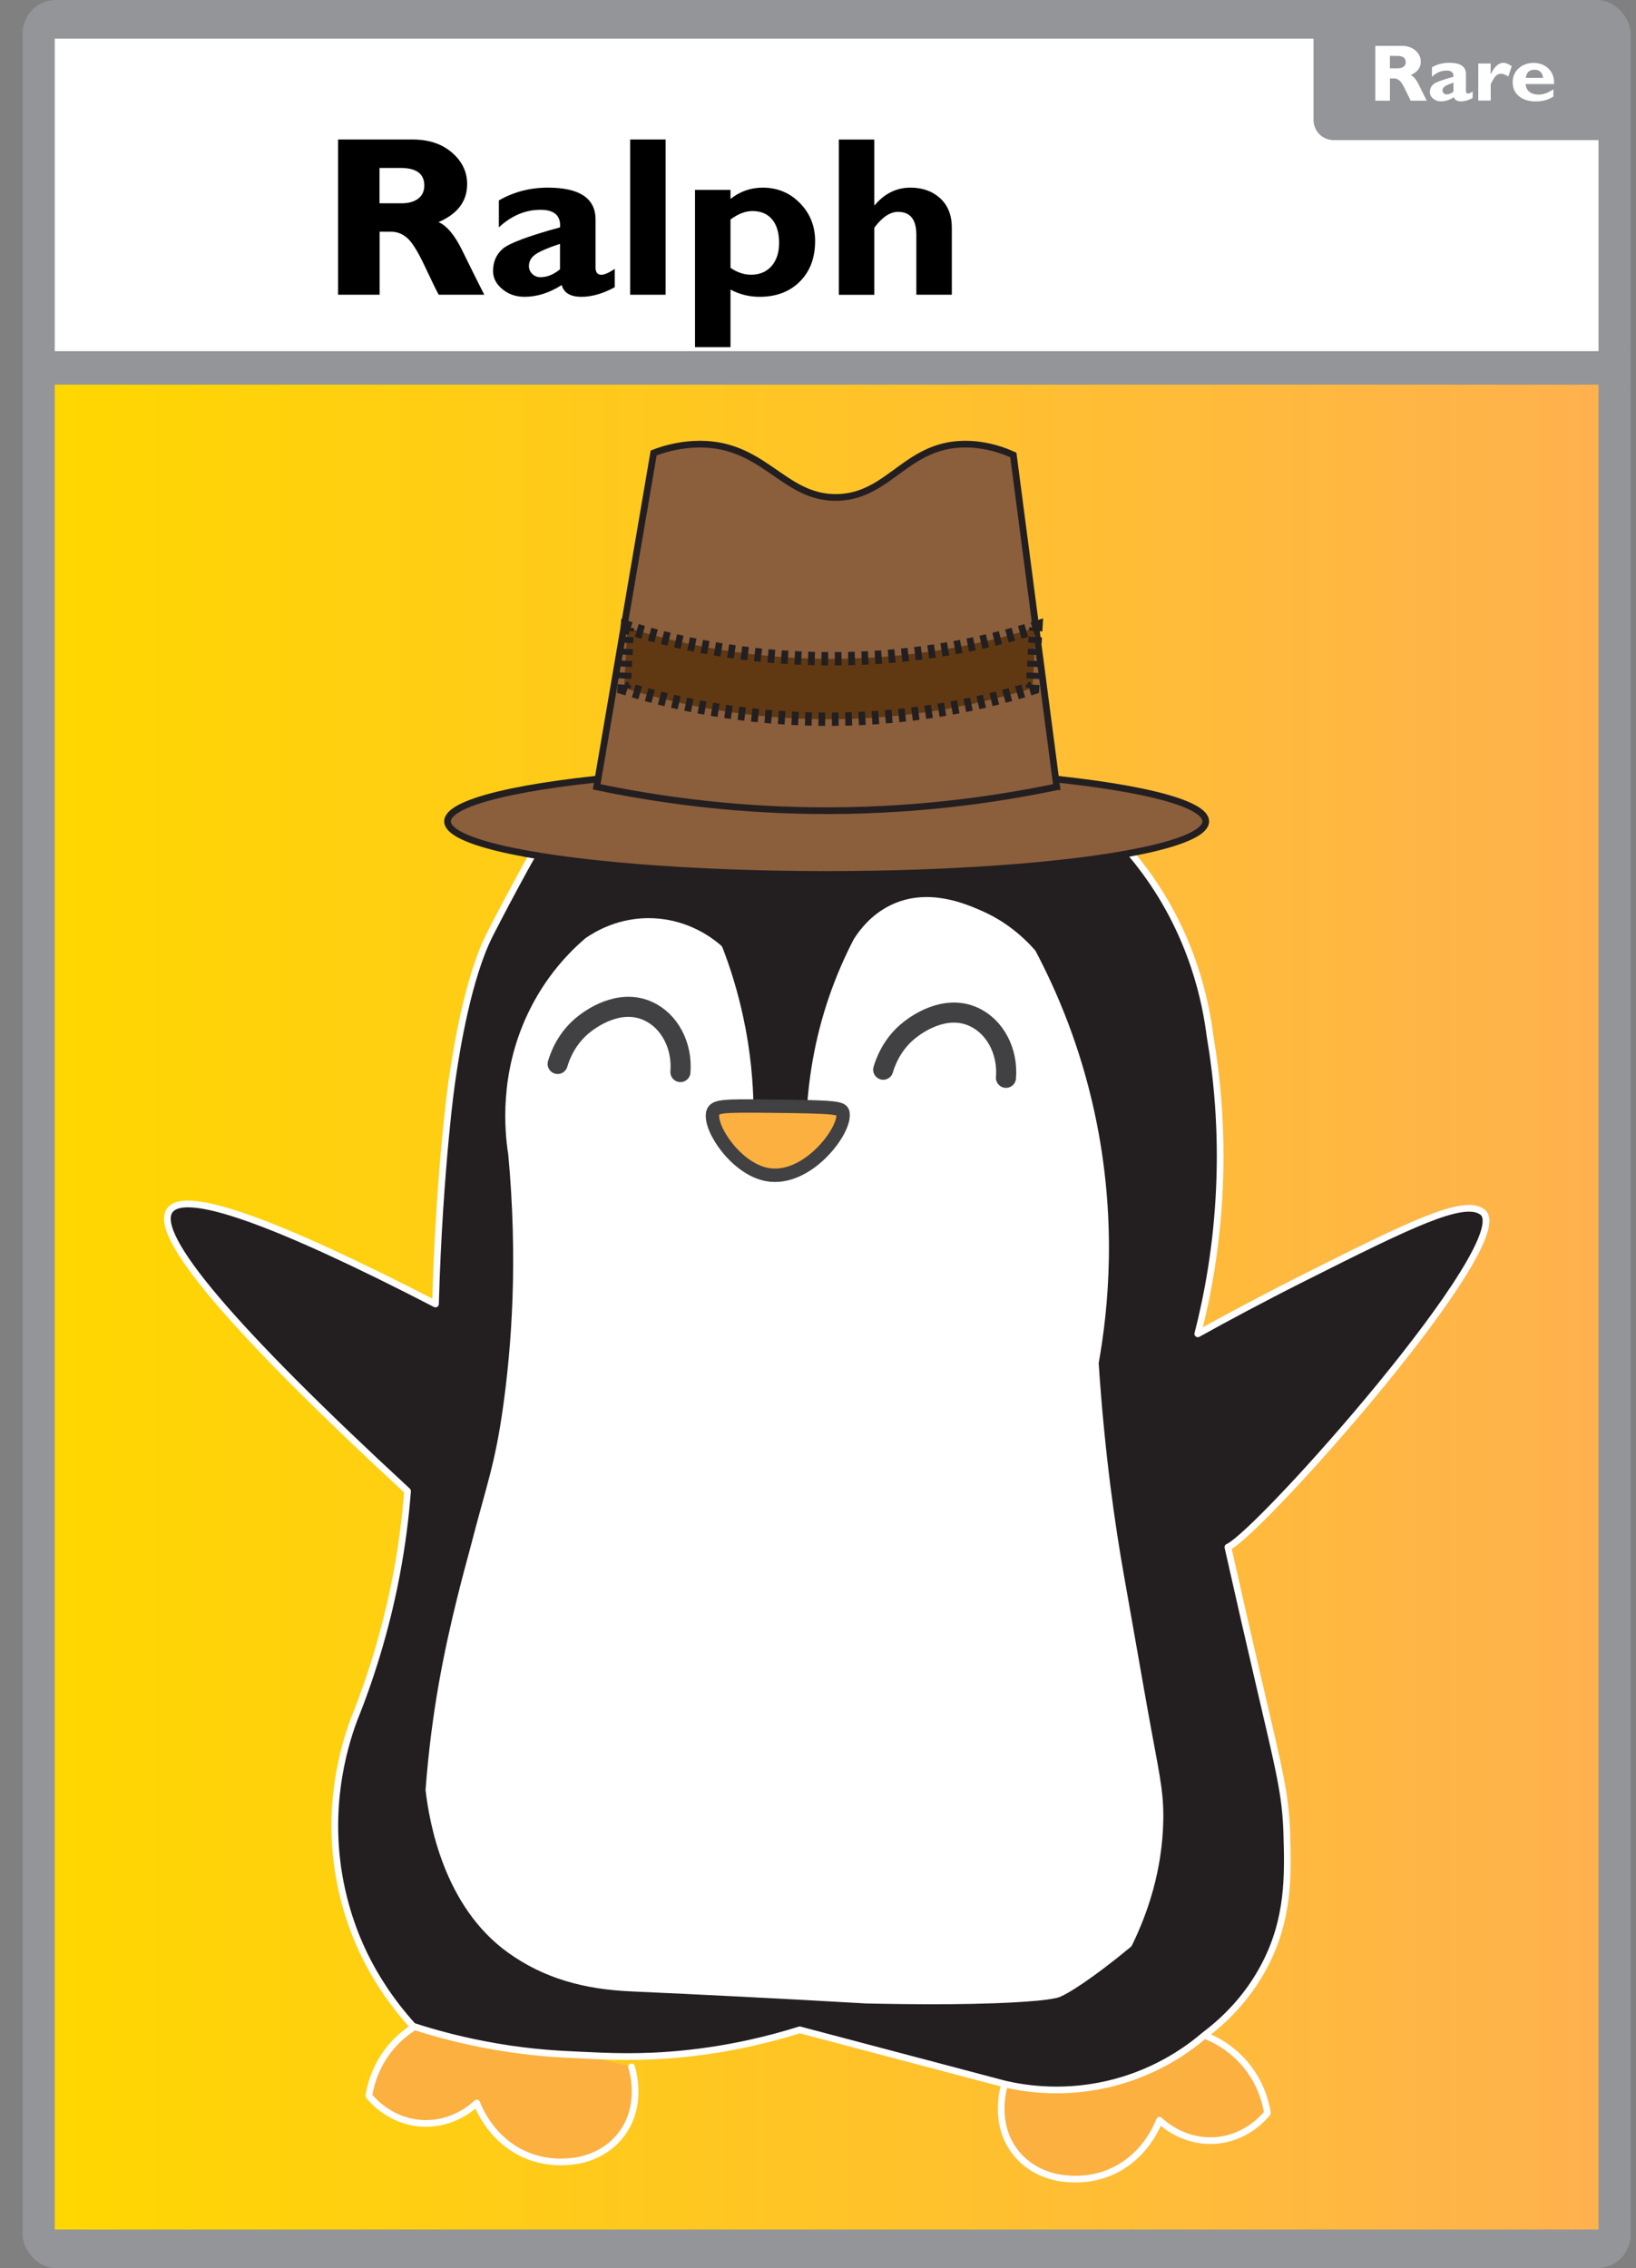 <?xml version="1.0" encoding="UTF-8"?>
<svg id="Outline" xmlns="http://www.w3.org/2000/svg" width="244.38" height="338.83" xmlns:xlink="http://www.w3.org/1999/xlink" viewBox="0 0 244.38 338.83">
  <rect x="0" y="0" width="244.38" height="338.83" fill="#808080" stroke="none"/>
  <defs>
    <style>
      .cls-1 {
        stroke-dasharray: 1 1;
      }

      .cls-1, .cls-2, .cls-3, .cls-4, .cls-5 {
        stroke-miterlimit: 10;
      }

      .cls-1, .cls-2, .cls-4, .cls-5 {
        stroke: #231f20;
      }

      .cls-1, .cls-6, .cls-4, .cls-5, .cls-7 {
        stroke-width: 2px;
      }

      .cls-1, .cls-3, .cls-4, .cls-8, .cls-5 {
        fill: none;
      }

      .cls-9 {
        fill: #603913;
      }

      .cls-2 {
        fill: #8b5e3c;
      }

      .cls-10, .cls-6 {
        fill: #fff;
      }

      .cls-11, .cls-6, .cls-12 {
        stroke: #fff;
      }

      .cls-11, .cls-6, .cls-12, .cls-8, .cls-7 {
        stroke-linecap: round;
        stroke-linejoin: round;
      }

      .cls-11, .cls-7 {
        fill: #fbb040;
      }

      .cls-12 {
        fill: #231f20;
      }

      .cls-3 {
        stroke: #939598;
        stroke-width: 5px;
      }

      .cls-13 {
        fill: #939598;
      }

      .cls-8 {
        stroke-width: 3px;
      }

      .cls-8, .cls-7 {
        stroke: #414042;
      }

      .cls-5 {
        stroke-dasharray: .89 .89;
      }

      .cls-14 {
        fill: url(#linear-gradient);
      }
    </style>
    <linearGradient id="linear-gradient" x1="8.18" y1="194.01" x2="238.78" y2="194.01" gradientUnits="userSpaceOnUse">
      <stop offset="0" stop-color="gold"/>
      <stop offset="0" stop-color="gold"/>
      <stop offset="1" stop-color="#ffb14e"/>
    </linearGradient>
  </defs>
  <rect class="cls-13" x="3.37" width="240.21" height="338.83" rx="5" ry="5"/>
  <rect class="cls-14" x="8.18" y="54.96" width="230.6" height="278.1"/>
  <path class="cls-11" d="M94.33,308.76c.11.31,1.93,6.01-1.81,10.46-2.73,3.25-6.55,3.61-7.32,3.67-1.34.14-3.94.22-6.79-1.03-4.91-2.17-6.79-6.67-7.19-7.7-.51.48-3.52,3.27-8.13,3.04-4.81-.25-7.57-3.59-7.99-4.12.22-1.37.77-3.66,2.35-6.01,2.41-3.58,5.71-5.08,7.05-5.6"/>
  <path class="cls-11" d="M150.09,311.33c-.11.31-1.93,6.01,1.81,10.46,2.73,3.25,6.55,3.61,7.32,3.67,1.34.14,3.94.22,6.79-1.03,4.91-2.17,6.79-6.67,7.19-7.7.51.48,3.52,3.27,8.13,3.04,4.81-.25,7.57-3.59,7.99-4.12-.22-1.37-.77-3.66-2.35-6.01-2.41-3.58-5.71-5.08-7.05-5.6"/>
  <path class="cls-12" d="M183.42,231.13c1.86,8.28,3.43,15.13,4.57,19.98,3.17,13.61,4.05,16.95,4.23,22.88.19,6.22.3,12.6-3.23,19.44-2.72,5.29-6.5,8.68-9.06,10.6-2.31,1.98-6.78,5.27-13.3,7.02-7.35,1.98-13.51.98-16.53.28-10.21-2.7-20.43-5.4-30.64-8.1-4.65,1.46-10.5,2.88-17.33,3.57-6.33.65-11.31.4-15.45.2-3.33-.15-7.25-.35-12.36-1.22-5.16-.87-9.44-2.06-12.63-3.1-6.85-7.58-9.26-14.86-10.35-19.18-3.12-12.4.06-22.6,1.48-26.46,2.42-6.01,4.78-13.3,6.39-21.74.85-4.47,1.37-8.68,1.67-12.55-26.28-24.29-38.12-38.27-35.53-41.92,2.26-3.19,15.49,1.47,39.7,13.97.3-10.47.94-18.96,1.51-24.99.5-5.26.86-7.76,1.11-9.43.52-3.46,2.22-14.24,5.44-20.66.25-.49,1.79-3.52,3.9-7.42.93-1.73,1.87-3.44,2.15-3.92,3.23-5.65,10.5-9.71,13.5-11.34,4.28-2.33,11.4-5.57,21.16-7.15-.34-.68-2.51-5.2-.41-10.06,1.32-3.07,3.66-4.68,4.64-5.27,3.07,2.95,6.14,5.89,9.21,8.84,1.86-2.09,4.65-4.68,8.53-6.82,1.64-.9,3.21-1.59,4.64-2.09,1.15.33,1.84.9,2.21,1.28,1.64,1.67,1.91,4.57.74,7.35-.98,2.35-1.97,4.69-2.95,7.03,4.53,1.07,19.81,5.29,30.63,20.05,7.09,9.66,9.04,19.44,9.68,24.5,1.04,6.11,1.82,13.89,1.41,22.88-.39,8.54-1.74,15.88-3.23,21.68,4.02-2.23,9.36-5.11,15.72-8.31,15.92-8,23.94-11.96,26.77-9.91,5.67,4.11-33.24,48-37.99,50.08Z"/>
  <path class="cls-6" d="M76.89,172.08c1.53,16.28.5,29.3-.76,38.28-1.22,8.72-2.48,11.67-4.99,21.41-.48,1.87-2.98,10.54-4.67,20.26-.73,4.21-1.45,9.38-1.9,15.35.55,4.63,2.65,16.89,11.94,23.53,5.12,3.66,10.85,5.27,17.81,5.58,5.53.25,11.09.51,16.68.8,6.16.31,12.29.65,18.38,1,6.98.16,17.88.27,25.39-.4.41-.04.94-.09,1.59-.18,0,0,.65-.1,1.25-.22,1.04-.21,5.29-2.95,10.61-7.38,2.23-4.58,4.43-10.84,4.55-18.34.07-4.45-.73-7.2-2.46-16.95-1.14-6.45-2.27-12.9-3.41-19.34-1.3-7.34-2.88-18.07-3.79-31.9,1.46-8.09,2.81-21.41-.57-37.09-2.17-10.08-5.66-18.14-8.72-23.93-2.89-3.25-5.85-4.83-7.58-5.58-2.41-1.05-7.75-3.38-12.89-.8-2.6,1.31-4.15,3.37-4.93,4.59-1.25,2.4-2.5,5.19-3.6,8.37-2.29,6.64-3.09,12.67-3.33,17.32-2.17-.32-4.35-.64-6.52-.97h-3.41c-.06-3.72-.42-8.28-1.52-13.36-.84-3.91-1.93-7.32-3.03-10.17-1.05-.91-4.43-3.58-9.48-3.79-4.85-.21-8.32,1.99-9.48,2.79-2.27,1.95-5.76,5.48-8.34,10.97-4.11,8.74-3.32,16.93-2.84,20.14Z"/>
  <path class="cls-8" d="M83.3,158.94c.34-1.15,1.33-3.94,4.05-6.02.72-.55,5.06-3.88,9.45-1.88,3.18,1.44,5.16,5.11,4.84,9.11"/>
  <path class="cls-8" d="M131.93,159.8c.34-1.15,1.33-3.94,4.05-6.02.72-.55,5.06-3.88,9.45-1.88,3.18,1.44,5.16,5.11,4.84,9.11"/>
  <path class="cls-7" d="M125.92,166.26c-.16-.77-.87-.92-11.02-1.02-7.05-.07-8.18-.02-8.43,1.02-.53,2.28,3.48,8.33,8.1,9.2,6,1.13,11.86-6.66,11.34-9.2Z"/>
  <rect class="cls-10" x="8.18" y="5.78" width="230.6" height="49.18"/>
  <path class="cls-13" d="M196.21,5.17h43.8v15.76h-40.8c-1.66,0-3-1.34-3-3V5.17h0Z"/>
  <g>
    <path d="M50.48,20.84h11.14c2.42,0,4.38.65,5.89,1.95,1.51,1.3,2.27,2.87,2.27,4.72,0,2.56-1.43,4.45-4.28,5.67,1.25.53,2.44,1.96,3.57,4.28,1.13,2.32,2.22,4.51,3.27,6.57h-6.81c-.41-.76-1.12-2.22-2.13-4.37-1.01-2.15-1.88-3.52-2.6-4.13-.72-.61-1.49-.91-2.31-.91h-1.78v9.41h-6.21v-23.19ZM56.69,25.09v5.28h3.28c1.05,0,1.88-.23,2.49-.69.61-.46.92-1.11.92-1.97,0-1.75-1.18-2.62-3.55-2.62h-3.14Z"/>
    <path d="M91.83,40.17v2.74c-1.76.95-3.41,1.43-4.96,1.43-1.67,0-2.65-.59-2.96-1.76-1.84,1.17-3.69,1.76-5.55,1.76-1.31,0-2.42-.39-3.34-1.16s-1.37-1.67-1.37-2.69c0-1.36.47-2.46,1.42-3.3.95-.84,3.81-1.92,8.59-3.23.12-1.75-.86-2.62-2.93-2.62-2.25,0-4.32.87-6.21,2.62v-4.02c2.21-1.27,4.65-1.91,7.3-1.91,4.76,0,7.14,1.59,7.14,4.77v7.15c0,.73.29,1.1.87,1.1.44,0,1.11-.29,2-.88ZM83.65,40.23v-3.8c-1.77.58-2.99,1.1-3.65,1.56s-.99,1.05-.99,1.76c0,.46.17.85.5,1.17.33.33.74.49,1.21.49,1,0,1.97-.39,2.93-1.18Z"/>
    <path d="M99.43,20.84v23.19h-5.3v-23.19h5.3Z"/>
    <path d="M109.12,28.36v1.36c1.42-1.13,3.02-1.69,4.82-1.69,2.19,0,4.04.77,5.55,2.31s2.27,3.43,2.27,5.67c0,2.52-.76,4.53-2.28,6.05-1.52,1.52-3.52,2.28-6.02,2.28-1.55,0-2.99-.36-4.34-1.08v8.6h-5.3v-23.49h5.3ZM109.12,32.8v7.21c1,.69,2.02,1.03,3.07,1.03,1.28,0,2.3-.43,3.06-1.29.75-.86,1.13-2.02,1.13-3.48s-.35-2.66-1.04-3.49c-.7-.83-1.67-1.25-2.94-1.25-1.06,0-2.15.42-3.28,1.26Z"/>
    <path d="M130.6,20.84v9.81h.07c1.47-1.75,3.25-2.62,5.33-2.62,1.8,0,3.28.53,4.44,1.59s1.74,2.53,1.74,4.41v10h-5.3v-8.96c0-2.28-.91-3.42-2.73-3.42-1.2,0-2.38.79-3.55,2.38v10.01h-5.3v-23.19h5.3Z"/>
  </g>
  <g>
    <path class="cls-10" d="M205.44,6.85h3.92c.85,0,1.54.23,2.07.69s.8,1.01.8,1.67c0,.9-.5,1.57-1.51,2,.44.19.86.69,1.25,1.51s.78,1.59,1.15,2.32h-2.4c-.14-.27-.39-.78-.75-1.54s-.66-1.24-.91-1.46-.52-.32-.81-.32h-.63v3.32h-2.18V6.85ZM207.62,8.35v1.86h1.16c.37,0,.66-.08.88-.24.22-.16.32-.39.32-.69,0-.62-.42-.93-1.25-.93h-1.1Z"/>
    <path class="cls-10" d="M219.98,13.67v.97c-.62.34-1.2.5-1.75.5-.58,0-.93-.21-1.04-.62-.65.41-1.3.62-1.95.62-.46,0-.85-.14-1.17-.41s-.48-.59-.48-.95c0-.48.17-.87.5-1.17s1.34-.68,3.02-1.14c.04-.62-.3-.93-1.03-.93-.79,0-1.52.31-2.18.93v-1.42c.78-.45,1.63-.67,2.57-.67,1.67,0,2.51.56,2.51,1.68v2.52c0,.26.1.39.31.39.16,0,.39-.1.7-.31ZM217.11,13.69v-1.34c-.62.2-1.05.39-1.28.55s-.35.37-.35.62c0,.16.06.3.18.41.12.12.26.17.43.17.35,0,.69-.14,1.03-.42Z"/>
    <path class="cls-10" d="M222.67,9.5v1.58h.02c.54-1.13,1.17-1.7,1.89-1.7.34,0,.75.17,1.24.5l-.51,1.54c-.46-.27-.83-.41-1.1-.41-.43,0-.79.25-1.09.75-.29.5-.44.79-.44.87v2.39h-1.86v-5.53h1.86Z"/>
    <path class="cls-10" d="M232.04,13.32v1.1c-.71.48-1.59.73-2.64.73s-1.88-.26-2.5-.78c-.62-.52-.94-1.21-.94-2.07s.29-1.54.88-2.08,1.33-.82,2.24-.82,1.66.29,2.24.86c.58.57.86,1.34.82,2.3h-4.25c.04.5.23.89.57,1.16.34.27.8.41,1.38.41.7,0,1.43-.26,2.2-.79ZM227.93,11.63h2.57c-.1-.8-.53-1.21-1.29-1.21s-1.2.4-1.29,1.21Z"/>
  </g>
  <line class="cls-3" x1="5.96" y1="54.96" x2="243.59" y2="54.96"/>
  <ellipse class="cls-2" cx="123.48" cy="122.7" rx="56.63" ry="7.93"/>
  <path class="cls-2" d="M157.84,117.54c-9.75,2.04-22.2,3.75-36.66,3.55-12.43-.17-23.26-1.71-32.05-3.55,2.84-16.62,5.67-33.25,8.51-49.87,1.3-.5,3.41-1.17,6.04-1.3,10.41-.52,13.17,8.15,21.43,7.94,8-.2,10.4-8.45,19.92-7.94,2.76.15,4.96.97,6.34,1.6,2.16,16.52,4.32,33.05,6.48,49.57Z"/>
  <g>
    <path class="cls-9" d="M93.23,102.78c6.93,2.16,16.64,4.39,28.37,4.64,13.8.29,25.09-2.28,32.64-4.64l.48-9.02c-7.56,2.36-18.84,4.92-32.64,4.64-11.73-.24-21.44-2.47-28.37-4.64l-.48,9.02Z"/>
    <g>
      <path class="cls-4" d="M93.26,102.28l-.03.5c.16.05.32.1.48.15"/>
      <path class="cls-1" d="M94.67,103.22c6.81,2.02,15.99,3.97,26.94,4.2,13.23.28,24.15-2.07,31.69-4.34"/>
      <path class="cls-4" d="M153.77,102.93c.16-.05.32-.1.47-.15l.03-.5"/>
      <line class="cls-5" x1="154.32" y1="101.39" x2="154.67" y2="94.71"/>
      <path class="cls-4" d="M154.7,94.26l.03-.5c-.16.05-.32.1-.47.15"/>
      <path class="cls-1" d="M153.3,94.2c-7.52,2.23-18.26,4.47-31.22,4.2-11.2-.23-20.56-2.27-27.41-4.34"/>
      <path class="cls-4" d="M94.19,93.91c-.16-.05-.32-.1-.48-.15l-.03.5"/>
      <line class="cls-5" x1="93.64" y1="95.15" x2="93.28" y2="101.84"/>
    </g>
  </g>
</svg>